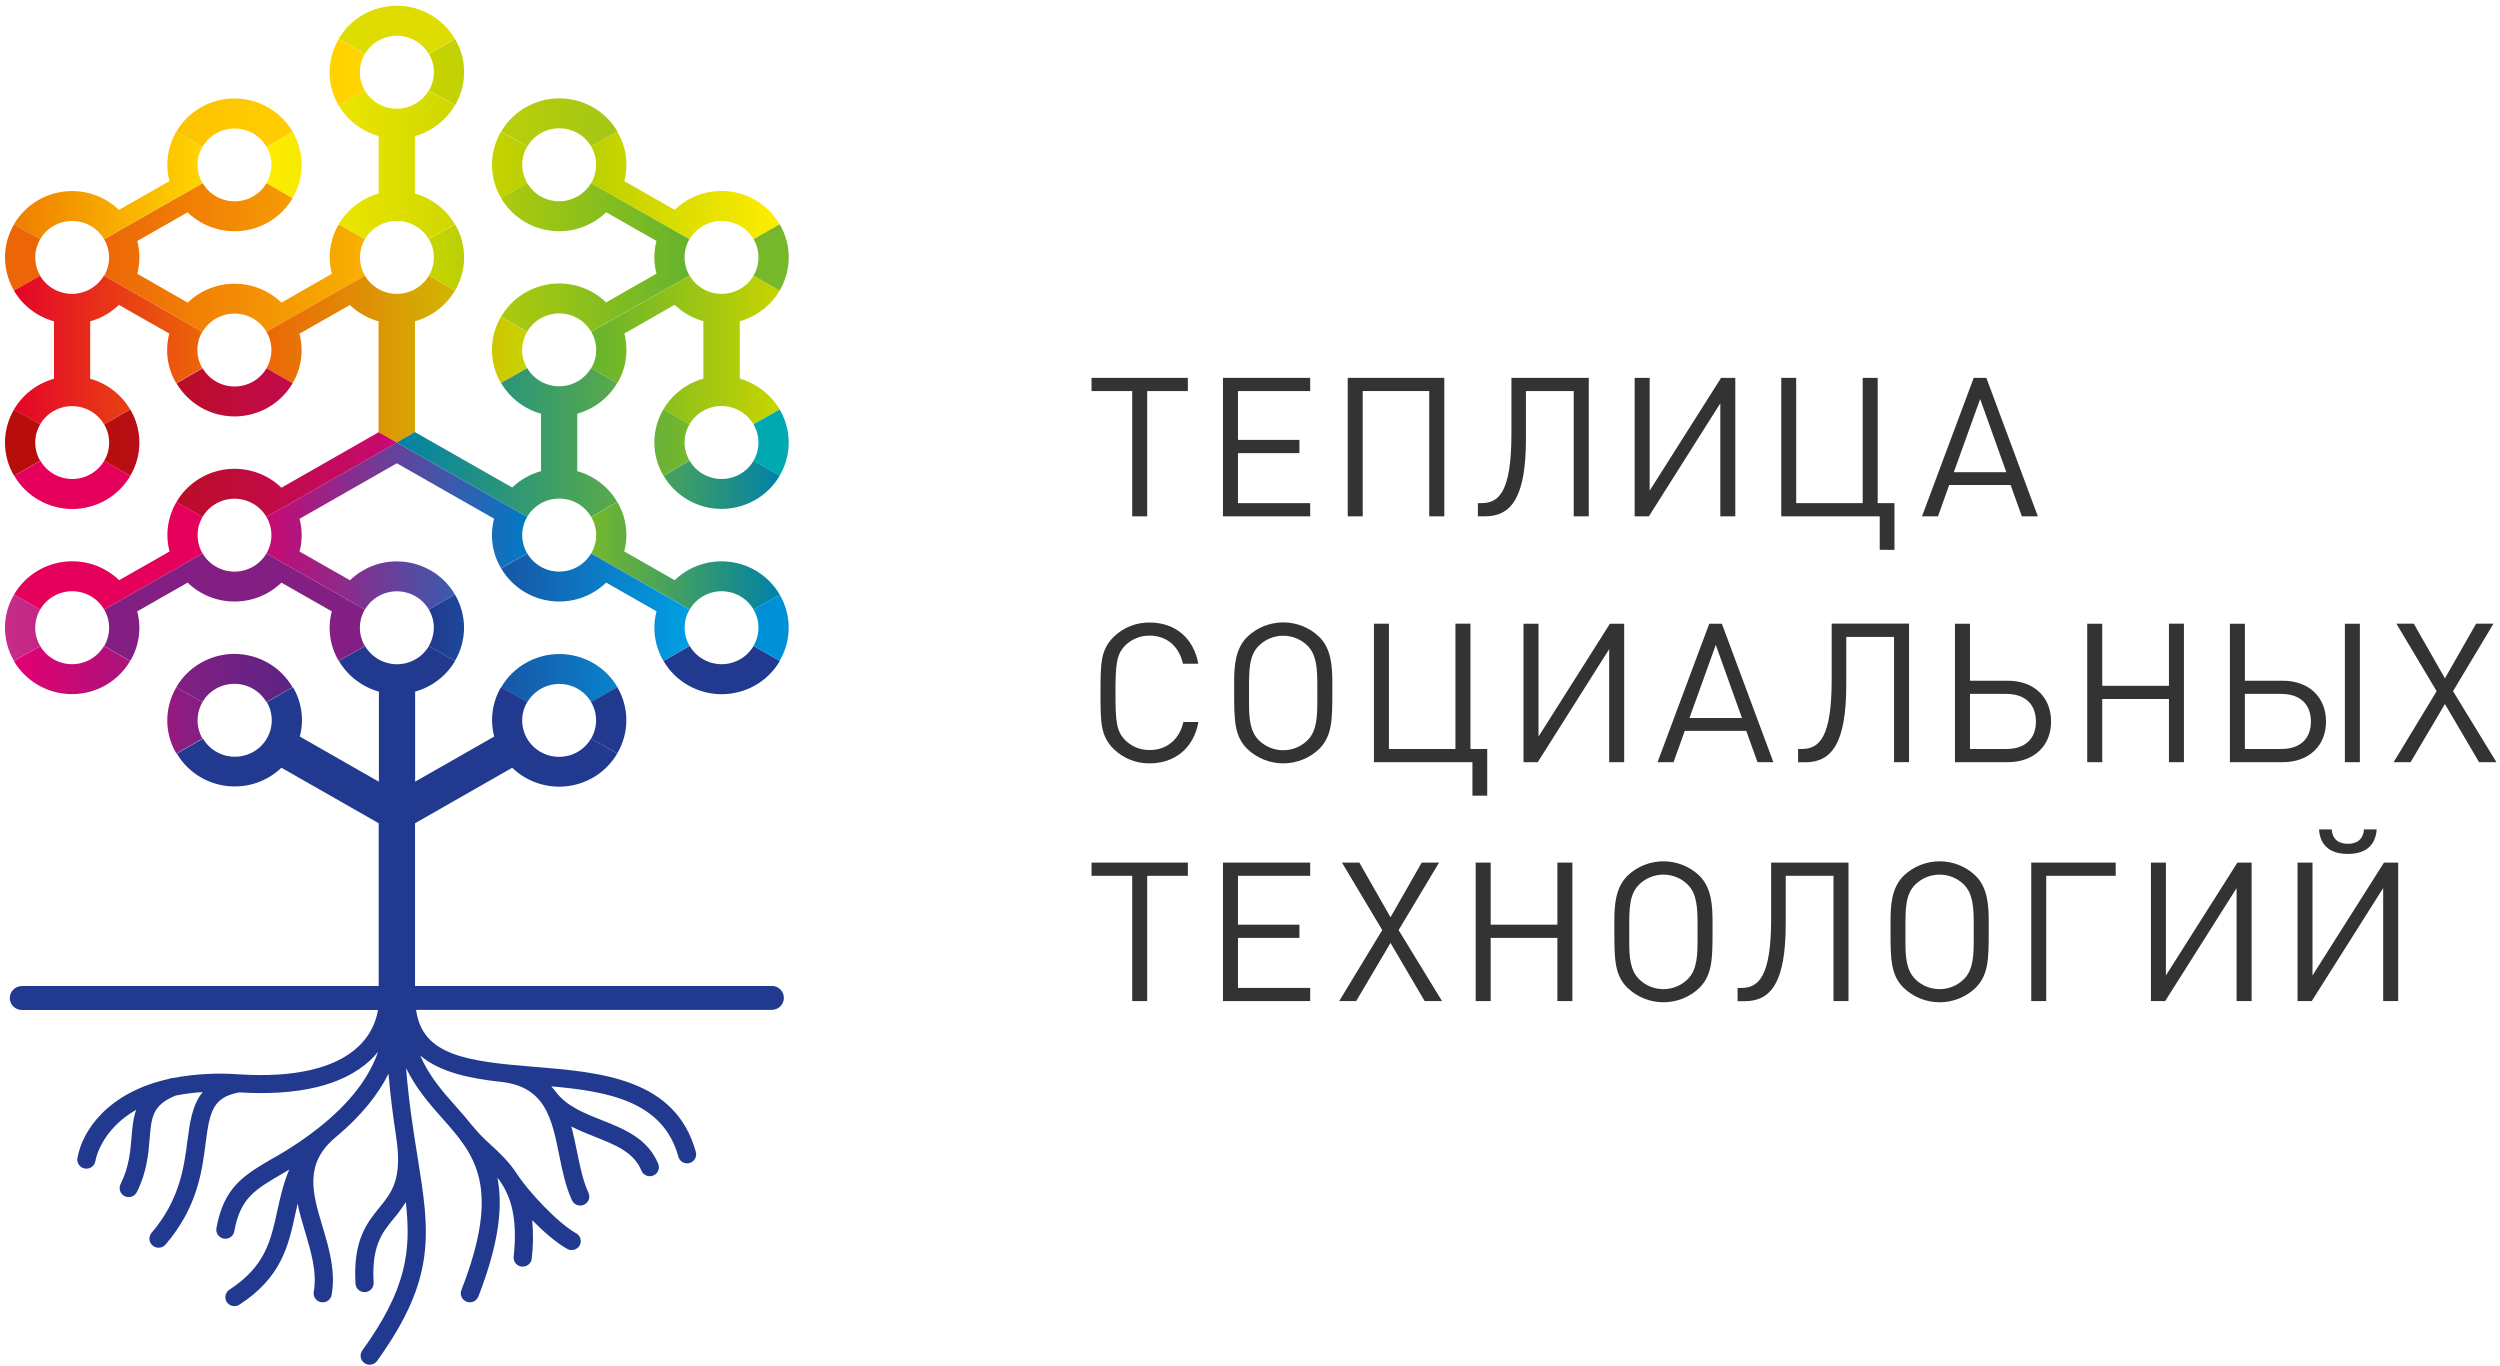 <svg width="247" height="135" viewBox="0 0 247 135" fill="none" xmlns="http://www.w3.org/2000/svg">
<path d="M113.343 38.636V51.015H111.862V38.636H107.843V37.331H117.36V38.638L113.343 38.636Z" fill="#333333"/>
<path d="M120.828 51.015V37.331H129.447V38.638H122.311V43.461H128.384V44.77H122.311V49.711H129.447V51.015H120.828Z" fill="#333333"/>
<path d="M141.208 51.015V38.636H134.637V51.015H133.155V37.331H142.698V51.015H141.208Z" fill="#333333"/>
<path d="M155.484 51.015V38.636H150.764V43.318C150.764 49.09 149.361 51.015 146.708 51.015H146.014V49.708H146.385C148.101 49.708 149.328 48.575 149.328 42.884V37.331H156.971V51.015H155.484Z" fill="#333333"/>
<path d="M169.967 51.015V39.846L162.908 51.015H161.504V37.331H162.986V48.479L170.045 37.331H171.448V51.015H169.967Z" fill="#333333"/>
<path d="M185.717 54.322V51.015H175.988V37.331H177.463V49.711H184.034V37.331H185.516V49.711H187.175V54.325L185.717 54.322Z" fill="#333333"/>
<path d="M199.761 51.015L198.65 47.921H192.577L191.473 51.015H189.894L195.004 37.331H196.251L201.339 51.015H199.761ZM195.64 39.424L193.037 46.651H198.225L195.64 39.424Z" fill="#333333"/>
<path d="M113.579 75.421C112.922 75.428 112.269 75.306 111.66 75.062C111.051 74.818 110.497 74.457 110.031 73.999C108.73 72.716 108.73 71.365 108.73 68.463C108.73 65.562 108.73 64.213 110.031 62.926C110.497 62.468 111.051 62.107 111.66 61.863C112.269 61.619 112.922 61.497 113.579 61.504C116.076 61.504 117.917 63.001 118.396 65.579H116.878C116.507 63.905 115.317 62.8 113.582 62.8C113.137 62.795 112.696 62.877 112.284 63.043C111.872 63.208 111.498 63.452 111.183 63.762C110.315 64.645 110.209 65.588 110.209 68.453C110.209 71.318 110.307 72.256 111.183 73.141C111.498 73.451 111.872 73.695 112.284 73.861C112.696 74.026 113.137 74.108 113.582 74.103C115.317 74.103 116.546 73.007 116.917 71.335H118.399C117.947 73.922 116.056 75.421 113.579 75.421Z" fill="#333333"/>
<path d="M131.635 68.463C131.635 71.192 131.594 72.74 130.334 73.999C129.384 74.91 128.11 75.421 126.784 75.421C125.459 75.421 124.185 74.91 123.235 73.999C121.968 72.75 121.934 71.192 121.934 68.463V67.394C121.934 65.761 122.051 64.087 123.235 62.915C124.185 62.003 125.459 61.493 126.784 61.493C128.11 61.493 129.384 62.003 130.334 62.915C131.542 64.106 131.635 65.838 131.635 67.51V68.463ZM130.151 67.732C130.151 66.118 130.093 64.694 129.178 63.792C128.863 63.481 128.489 63.234 128.078 63.066C127.666 62.897 127.225 62.81 126.779 62.81C126.333 62.81 125.892 62.897 125.48 63.066C125.069 63.234 124.695 63.481 124.38 63.792C123.404 64.752 123.404 66.176 123.404 68.068V69.43C123.404 70.911 123.482 72.258 124.38 73.141C124.695 73.453 125.069 73.699 125.48 73.868C125.892 74.036 126.333 74.123 126.779 74.123C127.225 74.123 127.666 74.036 128.078 73.868C128.489 73.699 128.863 73.453 129.178 73.141C130.132 72.201 130.151 70.719 130.151 69.143V67.732Z" fill="#333333"/>
<path d="M145.477 78.613V75.305H135.745V61.622H137.226V73.999H143.798V61.617H145.281V73.999H146.938V78.613H145.477Z" fill="#333333"/>
<path d="M158.986 75.305V64.136L151.927 75.305H150.523V61.622H152.005V72.772L159.062 61.622H160.468V75.305H158.986Z" fill="#333333"/>
<path d="M173.641 75.305L172.529 72.211H166.456L165.345 75.305H163.764L168.874 61.622H170.121L175.211 75.305H173.641ZM169.52 63.715L166.918 70.941H172.106L169.52 63.715Z" fill="#333333"/>
<path d="M187.131 75.305V62.926H182.412V67.617C182.412 73.389 181.009 75.314 178.356 75.314H177.653V73.999H178.024C179.74 73.999 180.97 72.866 180.97 67.174V61.615H188.613V75.299L187.131 75.305Z" fill="#333333"/>
<path d="M198.357 75.305H193.152V61.622H194.633V67.255H198.357C200.96 67.255 202.647 68.872 202.647 71.292C202.647 73.712 200.932 75.305 198.357 75.305ZM198.223 68.557H194.633V73.999H198.223C200.075 73.999 201.149 72.998 201.149 71.288C201.149 69.577 200.075 68.557 198.223 68.557Z" fill="#333333"/>
<path d="M214.292 75.305V69.058H207.701V75.305H206.217V61.622H207.701V67.756H214.292V61.617H215.773V75.301L214.292 75.305Z" fill="#333333"/>
<path d="M225.52 75.305H220.315V61.622H221.796V67.255H225.522C228.125 67.255 229.81 68.872 229.81 71.292C229.81 73.712 228.092 75.305 225.52 75.305ZM221.794 68.557V73.999H225.394C227.246 73.999 228.318 72.998 228.318 71.288C228.318 69.577 227.235 68.557 225.394 68.557H221.794ZM231.673 75.305V61.622H233.154V75.305H231.673Z" fill="#333333"/>
<path d="M244.933 75.305L241.558 69.558L238.166 75.305H236.488L240.741 68.29L236.761 61.617H238.479L241.558 67.02L244.64 61.617H246.356L242.359 68.29L246.649 75.305H244.933Z" fill="#333333"/>
<path d="M113.343 86.53V98.907H111.862V86.53H107.843V85.224H117.36V86.53H113.343Z" fill="#333333"/>
<path d="M120.828 98.907V85.224H129.447V86.53H122.311V91.358H128.384V92.664H122.311V97.605H129.447V98.907H120.828Z" fill="#333333"/>
<path d="M140.757 98.907L137.382 93.162L133.99 98.907H132.312L136.565 91.89L132.585 85.224H134.303L137.382 90.626L140.464 85.224H142.18L138.183 91.894L142.473 98.907H140.757Z" fill="#333333"/>
<path d="M153.87 98.907V92.664H147.279V98.907H145.798V85.224H147.279V91.358H153.87V85.224H155.351V98.907H153.87Z" fill="#333333"/>
<path d="M169.199 92.065C169.199 94.796 169.158 96.341 167.898 97.603C166.948 98.514 165.675 99.025 164.349 99.025C163.023 99.025 161.749 98.514 160.799 97.603C159.531 96.352 159.498 94.796 159.498 92.065V91.009C159.498 89.373 159.615 87.701 160.799 86.519C161.749 85.607 163.023 85.097 164.349 85.097C165.675 85.097 166.948 85.607 167.898 86.519C169.106 87.71 169.199 89.442 169.199 91.116V92.065ZM167.716 91.334C167.716 89.72 167.66 88.296 166.742 87.394C166.427 87.082 166.054 86.836 165.642 86.667C165.23 86.499 164.789 86.412 164.343 86.412C163.898 86.412 163.456 86.499 163.045 86.667C162.633 86.836 162.259 87.082 161.945 87.394C160.969 88.354 160.969 89.778 160.969 91.67V93.036C160.969 94.515 161.047 95.86 161.945 96.745C162.259 97.056 162.633 97.303 163.045 97.472C163.456 97.64 163.898 97.727 164.343 97.727C164.789 97.727 165.23 97.64 165.642 97.472C166.054 97.303 166.427 97.056 166.742 96.745C167.699 95.802 167.716 94.321 167.716 92.747V91.334Z" fill="#333333"/>
<path d="M181.15 98.907V86.53H176.43V91.221C176.43 96.993 175.027 98.918 172.375 98.918H171.674V97.611H172.043C173.758 97.611 174.988 96.476 174.988 90.787V85.224H182.631V98.907H181.15Z" fill="#333333"/>
<path d="M196.486 92.065C196.486 94.796 196.447 96.341 195.184 97.603C194.234 98.514 192.961 99.025 191.635 99.025C190.309 99.025 189.036 98.514 188.086 97.603C186.817 96.352 186.784 94.796 186.784 92.065V91.009C186.784 89.373 186.899 87.701 188.086 86.519C189.036 85.607 190.309 85.097 191.635 85.097C192.961 85.097 194.234 85.607 195.184 86.519C196.392 87.71 196.486 89.442 196.486 91.116V92.065ZM195.004 91.334C195.004 89.72 194.946 88.296 194.028 87.394C193.714 87.082 193.34 86.836 192.928 86.667C192.516 86.499 192.075 86.412 191.63 86.412C191.184 86.412 190.743 86.499 190.331 86.667C189.919 86.836 189.545 87.082 189.231 87.394C188.257 88.354 188.257 89.778 188.257 91.67V93.036C188.257 94.515 188.335 95.86 189.231 96.745C189.545 97.056 189.919 97.303 190.331 97.472C190.743 97.64 191.184 97.727 191.63 97.727C192.075 97.727 192.516 97.64 192.928 97.472C193.34 97.303 193.714 97.056 194.028 96.745C194.985 95.802 195.004 94.321 195.004 92.747V91.334Z" fill="#333333"/>
<path d="M202.168 86.53V98.907H200.687V85.224H209.032V86.53H202.168Z" fill="#333333"/>
<path d="M220.976 98.907V87.742L213.917 98.907H212.511V85.224H213.992V96.373L221.056 85.224H222.462V98.907H220.976Z" fill="#333333"/>
<path d="M235.458 98.907V87.742L228.4 98.907H226.995V85.224H228.476V96.373L235.536 85.224H236.939V98.907H235.458ZM231.968 84.368C230.348 84.368 229.237 83.658 229.12 81.946H230.367C230.445 82.889 231.018 83.368 231.968 83.368C232.918 83.368 233.486 82.889 233.566 81.946H234.816C234.698 83.648 233.586 84.368 231.968 84.368Z" fill="#333333"/>
<path d="M10.778 25.438C10.777 26.07 10.608 26.691 10.287 27.237L20.015 32.783C20.335 32.235 20.794 31.78 21.349 31.464C21.902 31.148 22.531 30.981 23.171 30.981C23.811 30.981 24.439 31.148 24.994 31.464C25.548 31.78 26.007 32.235 26.327 32.783L36.055 27.233C35.733 26.687 35.563 26.066 35.563 25.433C35.563 24.801 35.733 24.18 36.055 23.634L33.473 22.157C33.039 22.887 32.756 23.695 32.638 24.533C32.521 25.372 32.572 26.225 32.789 27.044L27.809 29.9C26.572 28.702 24.909 28.032 23.177 28.032C21.446 28.032 19.783 28.702 18.546 29.9L13.562 27.048C13.846 25.987 13.846 24.871 13.562 23.81L18.535 20.976C19.257 21.676 20.132 22.203 21.093 22.517C22.054 22.831 23.074 22.923 24.077 22.787C25.079 22.651 26.036 22.29 26.875 21.731C27.715 21.173 28.413 20.432 28.917 19.565L26.335 18.089C26.016 18.636 25.556 19.091 25.002 19.407C24.448 19.724 23.82 19.89 23.18 19.89C22.54 19.89 21.911 19.724 21.357 19.407C20.803 19.091 20.343 18.636 20.024 18.089L10.285 23.636C10.608 24.183 10.778 24.805 10.778 25.438Z" fill="url(#paint0_linear)"/>
<path d="M33.461 10.412L36.042 8.935C36.362 9.484 36.822 9.939 37.377 10.256C37.931 10.573 38.561 10.74 39.202 10.74C39.842 10.74 40.472 10.573 41.026 10.256C41.581 9.939 42.041 9.484 42.361 8.935L44.942 10.412C44.074 11.892 42.657 12.981 40.99 13.448V19.121C42.655 19.587 44.072 20.674 44.94 22.152L42.358 23.629C42.039 23.081 41.579 22.627 41.025 22.31C40.471 21.994 39.843 21.828 39.203 21.828C38.563 21.828 37.934 21.994 37.38 22.31C36.826 22.627 36.366 23.081 36.047 23.629L33.465 22.152C34.333 20.674 35.748 19.586 37.413 19.119V13.446C35.747 12.979 34.33 11.891 33.461 10.412ZM49.505 13.004C48.917 13.998 48.608 15.129 48.608 16.281C48.608 17.433 48.917 18.564 49.505 19.558L52.086 18.082C51.764 17.535 51.595 16.914 51.595 16.281C51.595 15.649 51.764 15.027 52.086 14.48L49.505 13.004ZM26.814 16.284C26.814 16.916 26.645 17.537 26.323 18.084L28.905 19.558C29.492 18.564 29.801 17.433 29.801 16.282C29.801 15.131 29.492 14 28.905 13.006L26.323 14.493C26.643 15.037 26.813 15.655 26.814 16.284Z" fill="url(#paint1_linear)"/>
<path d="M48.603 34.572C48.605 33.423 48.913 32.295 49.498 31.302L52.08 32.779C51.759 33.326 51.59 33.946 51.59 34.578C51.59 35.211 51.759 35.831 52.08 36.378L49.498 37.855C48.91 36.858 48.602 35.725 48.603 34.572ZM39.207 29.033C38.567 29.033 37.938 28.867 37.384 28.55C36.83 28.234 36.37 27.779 36.051 27.231L26.323 32.781C26.645 33.328 26.814 33.949 26.814 34.582C26.814 35.214 26.645 35.835 26.323 36.382L28.905 37.859C29.779 36.384 30.026 34.626 29.589 32.972L34.567 30.134C35.361 30.897 36.336 31.453 37.402 31.75V42.712L39.203 43.738L41.001 42.712V31.74C42.666 31.273 44.083 30.185 44.951 28.706L42.369 27.229C42.05 27.778 41.589 28.234 41.033 28.551C40.478 28.868 39.848 29.034 39.207 29.033Z" fill="url(#paint2_linear)"/>
<path d="M1.38 40.456L3.961 41.932C4.28 41.383 4.74 40.927 5.295 40.61C5.85 40.292 6.479 40.125 7.12 40.125C7.761 40.125 8.391 40.292 8.946 40.61C9.5 40.927 9.961 41.383 10.28 41.932L12.861 40.456C11.993 38.974 10.576 37.885 8.909 37.418V31.747C9.98 31.45 10.958 30.892 11.753 30.124L16.727 32.962C16.509 33.783 16.458 34.638 16.575 35.478C16.692 36.319 16.977 37.128 17.411 37.859L19.992 36.372C19.671 35.826 19.501 35.205 19.501 34.573C19.501 33.941 19.671 33.32 19.992 32.773L10.264 27.228C9.945 27.776 9.485 28.231 8.931 28.548C8.377 28.864 7.748 29.031 7.108 29.031C6.467 29.031 5.838 28.864 5.284 28.548C4.73 28.231 4.27 27.776 3.951 27.228L1.369 28.704C2.238 30.189 3.66 31.281 5.332 31.747V37.42C3.665 37.886 2.248 38.975 1.38 40.456Z" fill="url(#paint3_linear)"/>
<path d="M13.772 43.73C13.771 44.883 13.461 46.015 12.873 47.01L10.291 45.534C10.613 44.987 10.783 44.366 10.783 43.733C10.783 43.1 10.613 42.479 10.291 41.932L12.873 40.456C13.461 41.449 13.771 42.579 13.772 43.73ZM23.168 49.273C23.809 49.273 24.438 49.44 24.992 49.756C25.547 50.073 26.007 50.529 26.326 51.077L39.21 43.73L37.409 42.704L27.808 48.185C27.085 47.486 26.21 46.96 25.249 46.647C24.288 46.334 23.267 46.242 22.265 46.379C21.263 46.516 20.305 46.878 19.467 47.437C18.628 47.996 17.93 48.738 17.427 49.605L20.008 51.081C20.327 50.532 20.787 50.075 21.342 49.758C21.897 49.44 22.527 49.273 23.168 49.273ZM23.168 41.144C24.334 41.142 25.478 40.838 26.486 40.262C27.495 39.685 28.332 38.857 28.914 37.859L26.333 36.383C26.013 36.93 25.553 37.385 24.999 37.702C24.445 38.018 23.817 38.184 23.177 38.184C22.537 38.184 21.908 38.018 21.354 37.702C20.8 37.385 20.34 36.93 20.021 36.383L17.439 37.87C18.021 38.863 18.856 39.688 19.861 40.262C20.867 40.837 22.007 41.141 23.168 41.144Z" fill="url(#paint4_linear)"/>
<path d="M3.481 43.724C3.481 43.093 3.649 42.474 3.969 41.929L1.388 40.452C0.801 41.447 0.491 42.578 0.491 43.729C0.491 44.881 0.801 46.012 1.388 47.007L3.969 45.519C3.649 44.974 3.48 44.355 3.481 43.724Z" fill="#B70E0C"/>
<path d="M20.017 54.676L10.292 60.223C9.973 59.673 9.513 59.216 8.958 58.898C8.402 58.58 7.772 58.412 7.13 58.412C6.489 58.412 5.858 58.58 5.303 58.898C4.748 59.216 4.288 59.673 3.969 60.223L1.388 58.746C1.891 57.879 2.588 57.136 3.427 56.576C4.266 56.016 5.223 55.654 6.226 55.516C7.228 55.379 8.25 55.47 9.211 55.783C10.173 56.097 11.049 56.623 11.772 57.323L16.75 54.487C16.314 52.833 16.56 51.076 17.431 49.6L20.013 51.077C19.691 51.623 19.522 52.245 19.522 52.877C19.522 53.51 19.691 54.131 20.013 54.678L20.017 54.676ZM7.131 50.29C8.296 50.289 9.44 49.986 10.448 49.411C11.456 48.835 12.293 48.008 12.875 47.012L10.294 45.525C9.975 46.072 9.515 46.526 8.961 46.842C8.408 47.158 7.779 47.325 7.14 47.325C6.501 47.325 5.872 47.158 5.319 46.842C4.765 46.526 4.306 46.072 3.986 45.525L1.405 47.001C1.984 47.997 2.818 48.824 3.823 49.401C4.828 49.979 5.969 50.285 7.131 50.29Z" fill="#E5005B"/>
<path d="M73.088 37.414V31.741C74.754 31.273 76.17 30.184 77.037 28.703L74.456 27.226C74.137 27.776 73.677 28.232 73.122 28.549C72.567 28.866 71.938 29.033 71.297 29.033C70.656 29.033 70.026 28.866 69.471 28.549C68.917 28.232 68.457 27.776 68.138 27.226L58.414 32.774C58.736 33.321 58.905 33.942 58.905 34.574C58.905 35.207 58.736 35.828 58.414 36.375L60.995 37.852C61.432 37.121 61.717 36.312 61.835 35.471C61.953 34.63 61.902 33.775 61.684 32.954L66.653 30.112C67.448 30.878 68.425 31.436 69.495 31.733V37.408C67.83 37.874 66.413 38.962 65.545 40.442L68.127 41.918C68.446 41.37 68.906 40.915 69.46 40.598C70.014 40.282 70.644 40.115 71.284 40.115C71.924 40.115 72.553 40.282 73.107 40.598C73.662 40.915 74.121 41.37 74.441 41.918L77.022 40.442C76.156 38.968 74.746 37.883 73.088 37.414Z" fill="url(#paint5_linear)"/>
<path d="M74.935 43.725C74.934 44.357 74.765 44.978 74.444 45.525L77.026 47.002C77.613 46.006 77.923 44.875 77.923 43.723C77.923 42.571 77.613 41.44 77.026 40.445L74.444 41.922C74.766 42.47 74.935 43.092 74.935 43.725Z" fill="#00A8B0"/>
<path d="M68.127 45.516L65.546 46.992C64.958 45.998 64.649 44.867 64.649 43.715C64.649 42.563 64.958 41.432 65.546 40.438L68.127 41.914C67.805 42.461 67.636 43.082 67.636 43.715C67.636 44.347 67.805 44.969 68.127 45.516ZM50.606 48.163L40.996 42.69L39.204 43.72L52.086 51.065C52.404 50.516 52.864 50.06 53.419 49.742C53.973 49.425 54.603 49.258 55.244 49.258C55.885 49.258 56.514 49.425 57.069 49.742C57.623 50.06 58.083 50.516 58.402 51.065L60.983 49.589C60.116 48.108 58.7 47.018 57.033 46.55V40.873C58.697 40.407 60.111 39.32 60.979 37.843L58.397 36.367C58.078 36.913 57.618 37.367 57.064 37.683C56.511 37.998 55.883 38.165 55.244 38.165C54.605 38.165 53.977 37.998 53.423 37.683C52.869 37.367 52.41 36.913 52.09 36.367L49.508 37.843C50.376 39.32 51.791 40.407 53.454 40.873V46.55C52.383 46.845 51.404 47.399 50.606 48.163Z" fill="url(#paint6_linear)"/>
<path d="M77.034 58.743L74.452 60.219C74.133 59.671 73.673 59.216 73.119 58.9C72.564 58.583 71.935 58.416 71.295 58.416C70.655 58.416 70.026 58.583 69.472 58.9C68.917 59.216 68.457 59.671 68.138 60.219L58.408 54.672C58.73 54.125 58.899 53.504 58.899 52.871C58.899 52.239 58.73 51.618 58.408 51.071L60.99 49.594C61.424 50.324 61.708 51.132 61.825 51.97C61.943 52.809 61.891 53.662 61.674 54.481L66.656 57.322C67.379 56.624 68.254 56.099 69.214 55.786C70.174 55.474 71.194 55.383 72.195 55.52C73.196 55.657 74.152 56.018 74.99 56.577C75.828 57.135 76.526 57.875 77.029 58.741L77.034 58.743ZM71.288 50.28C72.453 50.279 73.597 49.976 74.605 49.4C75.614 48.824 76.451 47.996 77.034 47L74.452 45.523C74.132 46.071 73.672 46.526 73.118 46.842C72.564 47.158 71.935 47.325 71.295 47.325C70.655 47.325 70.026 47.158 69.472 46.842C68.918 46.526 68.458 46.071 68.138 45.523L65.557 47C66.138 47.995 66.973 48.822 67.979 49.398C68.985 49.974 70.127 50.279 71.29 50.282L71.288 50.28Z" fill="url(#paint7_linear)"/>
<path d="M39.207 55.465C37.475 55.465 35.813 56.134 34.575 57.33L29.595 54.492C29.879 53.431 29.879 52.316 29.595 51.256L39.207 45.772L48.816 51.248C48.598 52.069 48.547 52.924 48.665 53.765C48.783 54.606 49.069 55.415 49.505 56.147L52.086 54.67C51.764 54.123 51.595 53.502 51.595 52.87C51.595 52.237 51.764 51.616 52.086 51.069L39.207 43.726L26.325 51.075C26.647 51.622 26.816 52.243 26.816 52.876C26.816 53.508 26.647 54.13 26.325 54.677L36.055 60.224C36.374 59.676 36.834 59.221 37.389 58.904C37.943 58.587 38.572 58.421 39.212 58.421C39.852 58.421 40.481 58.587 41.036 58.904C41.59 59.221 42.05 59.676 42.369 60.224L44.95 58.737C44.367 57.742 43.53 56.916 42.522 56.342C41.514 55.768 40.37 55.465 39.207 55.465Z" fill="url(#paint8_linear)"/>
<path d="M60.997 67.893L58.415 69.38C58.097 68.831 57.637 68.375 57.082 68.057C56.528 67.74 55.898 67.573 55.257 67.573C54.616 67.573 53.987 67.74 53.432 68.057C52.878 68.375 52.418 68.831 52.099 69.38L49.518 67.904C50.099 66.905 50.936 66.076 51.945 65.499C52.954 64.922 54.099 64.618 55.265 64.618C56.431 64.618 57.576 64.922 58.585 65.499C59.594 66.076 60.431 66.905 61.012 67.904L60.997 67.893ZM67.642 62.02C67.641 61.389 67.811 60.769 68.132 60.223L58.402 54.675C58.083 55.222 57.623 55.676 57.069 55.992C56.516 56.307 55.888 56.473 55.249 56.473C54.609 56.473 53.982 56.307 53.428 55.992C52.874 55.676 52.415 55.222 52.095 54.675L49.514 56.152C50.018 57.018 50.716 57.758 51.555 58.316C52.394 58.873 53.351 59.234 54.352 59.37C55.354 59.506 56.374 59.414 57.334 59.1C58.294 58.786 59.169 58.26 59.891 57.561L64.867 60.399C64.649 61.221 64.598 62.076 64.715 62.917C64.833 63.758 65.117 64.568 65.551 65.301L68.132 63.814C67.813 63.269 67.645 62.65 67.644 62.02H67.642ZM42.858 62.02C42.858 62.653 42.689 63.273 42.367 63.82L44.949 65.297C45.538 64.302 45.848 63.171 45.848 62.018C45.848 60.866 45.538 59.735 44.949 58.74L42.367 60.227C42.693 60.773 42.866 61.394 42.868 62.027L42.858 62.02Z" fill="url(#paint9_linear)"/>
<path d="M23.166 64.604C22 64.605 20.854 64.91 19.844 65.487C18.835 66.065 17.997 66.896 17.416 67.895L19.997 69.371C20.316 68.821 20.776 68.364 21.331 68.046C21.887 67.728 22.517 67.561 23.159 67.561C23.8 67.561 24.431 67.728 24.986 68.046C25.541 68.364 26.001 68.821 26.32 69.371L28.901 67.895C28.321 66.898 27.486 66.069 26.48 65.492C25.473 64.914 24.33 64.608 23.166 64.604Z" fill="url(#paint10_linear)"/>
<path d="M12.87 65.304C13.46 64.308 13.771 63.174 13.772 62.02C13.768 61.474 13.695 60.931 13.557 60.403L18.537 57.564C19.774 58.762 21.438 59.432 23.17 59.432C24.903 59.432 26.567 58.762 27.804 57.564L32.782 60.401C32.564 61.222 32.513 62.077 32.63 62.918C32.748 63.758 33.032 64.568 33.466 65.3L36.048 63.824C35.726 63.277 35.556 62.655 35.556 62.023C35.556 61.39 35.726 60.769 36.048 60.222L26.324 54.677C26.004 55.224 25.545 55.677 24.991 55.993C24.438 56.309 23.81 56.475 23.17 56.475C22.531 56.475 21.903 56.309 21.35 55.993C20.796 55.677 20.336 55.224 20.017 54.677L10.291 60.227C10.613 60.773 10.783 61.395 10.783 62.027C10.783 62.66 10.613 63.281 10.291 63.828L12.87 65.304Z" fill="url(#paint11_linear)"/>
<path d="M49.501 19.555L52.082 18.078C52.402 18.627 52.862 19.083 53.417 19.4C53.971 19.717 54.601 19.883 55.241 19.883C55.882 19.883 56.511 19.717 57.066 19.4C57.621 19.083 58.081 18.627 58.4 18.078L68.126 23.624C67.804 24.17 67.635 24.791 67.635 25.423C67.635 26.056 67.804 26.677 68.126 27.223L58.403 32.77C58.084 32.221 57.623 31.765 57.069 31.448C56.514 31.131 55.885 30.963 55.243 30.963C54.602 30.963 53.973 31.131 53.418 31.448C52.864 31.765 52.403 32.221 52.084 32.77L49.503 31.296C50.006 30.429 50.704 29.687 51.542 29.127C52.381 28.568 53.338 28.206 54.341 28.068C55.343 27.931 56.364 28.023 57.325 28.336C58.286 28.649 59.162 29.175 59.885 29.875L64.861 27.038C64.721 26.512 64.648 25.97 64.645 25.425C64.648 24.878 64.721 24.334 64.861 23.804L59.887 20.972C59.164 21.673 58.289 22.2 57.328 22.514C56.366 22.828 55.345 22.921 54.342 22.784C53.339 22.647 52.381 22.285 51.542 21.726C50.703 21.167 50.004 20.425 49.501 19.557V19.555ZM42.867 25.434C42.866 26.066 42.697 26.687 42.376 27.234L44.957 28.71C45.545 27.715 45.855 26.585 45.855 25.433C45.855 24.281 45.545 23.15 44.957 22.156L42.376 23.632C42.698 24.18 42.867 24.801 42.867 25.434Z" fill="url(#paint12_linear)"/>
<path d="M17.42 13.011C18.001 12.013 18.838 11.184 19.847 10.608C20.855 10.031 22 9.728 23.166 9.728C24.331 9.728 25.476 10.031 26.485 10.608C27.494 11.184 28.331 12.013 28.912 13.011L26.33 14.498C26.011 13.95 25.552 13.495 24.997 13.178C24.444 12.861 23.815 12.695 23.174 12.695C22.534 12.695 21.905 12.861 21.351 13.178C20.797 13.495 20.338 13.95 20.019 14.498L17.42 13.011ZM33.462 3.862C32.873 4.856 32.563 5.987 32.563 7.139C32.563 8.29 32.873 9.421 33.462 10.415L36.043 8.938C35.721 8.391 35.551 7.77 35.551 7.137C35.551 6.505 35.721 5.884 36.043 5.337L33.462 3.862Z" fill="url(#paint13_linear)"/>
<path d="M36.054 5.334C36.373 4.786 36.832 4.332 37.386 4.016C37.94 3.7 38.568 3.534 39.207 3.534C39.847 3.534 40.475 3.7 41.029 4.016C41.582 4.332 42.042 4.786 42.361 5.334L44.942 3.846C44.361 2.849 43.525 2.021 42.517 1.445C41.508 0.87 40.364 0.566 39.2 0.566C38.035 0.566 36.891 0.87 35.883 1.445C34.875 2.021 34.038 2.849 33.457 3.846L36.054 5.334Z" fill="#DEDC00"/>
<path d="M3.969 23.633C4.288 23.085 4.748 22.63 5.302 22.313C5.856 21.997 6.485 21.83 7.126 21.83C7.766 21.83 8.395 21.997 8.949 22.313C9.503 22.63 9.963 23.085 10.283 23.633L20.011 18.084C19.689 17.537 19.519 16.916 19.519 16.283C19.519 15.65 19.689 15.029 20.011 14.482L17.429 13.006C16.555 14.481 16.309 16.238 16.745 17.892L11.752 20.737C11.029 20.04 10.154 19.515 9.194 19.203C8.234 18.892 7.215 18.801 6.214 18.938C5.213 19.075 4.257 19.437 3.419 19.995C2.582 20.553 1.884 21.293 1.381 22.159L3.969 23.633Z" fill="url(#paint14_linear)"/>
<path d="M3.482 25.434C3.483 24.802 3.652 24.181 3.973 23.635L1.391 22.158C0.804 23.153 0.494 24.284 0.494 25.436C0.494 26.588 0.804 27.72 1.391 28.715L3.973 27.227C3.653 26.682 3.484 26.064 3.482 25.434Z" fill="#EC6608"/>
<path d="M71.29 18.863C69.558 18.863 67.895 19.533 66.658 20.731L61.678 17.892C61.895 17.073 61.946 16.22 61.828 15.381C61.71 14.543 61.425 13.735 60.99 13.006L58.408 14.482C58.729 15.03 58.898 15.651 58.898 16.283C58.898 16.915 58.729 17.537 58.408 18.084L68.134 23.629C68.454 23.082 68.913 22.628 69.467 22.312C70.021 21.996 70.649 21.829 71.289 21.829C71.928 21.829 72.556 21.996 73.11 22.312C73.664 22.628 74.124 23.082 74.443 23.629L77.025 22.152C76.445 21.156 75.609 20.327 74.603 19.75C73.596 19.173 72.454 18.867 71.29 18.863Z" fill="url(#paint15_linear)"/>
<path d="M74.937 25.433C74.937 26.064 74.769 26.684 74.448 27.23L77.03 28.707C77.617 27.712 77.927 26.581 77.927 25.429C77.927 24.278 77.617 23.147 77.03 22.152L74.448 23.629C74.77 24.177 74.939 24.799 74.937 25.433Z" fill="#76B82A"/>
<path d="M60.991 12.996L58.41 14.473C58.09 13.926 57.63 13.472 57.077 13.156C56.523 12.841 55.895 12.675 55.256 12.675C54.617 12.675 53.989 12.841 53.435 13.156C52.882 13.472 52.422 13.926 52.102 14.473L49.521 12.996C50.102 11.999 50.939 11.171 51.947 10.595C52.955 10.019 54.099 9.716 55.264 9.716C56.428 9.716 57.572 10.019 58.581 10.595C59.589 11.171 60.425 11.999 61.006 12.996H60.991ZM42.867 7.132C42.867 7.762 42.699 8.382 42.379 8.927L44.96 10.404C45.548 9.409 45.858 8.278 45.858 7.127C45.858 5.975 45.548 4.844 44.96 3.849L42.379 5.337C42.699 5.882 42.868 6.501 42.867 7.132Z" fill="url(#paint16_linear)"/>
<path d="M58.402 72.968C58.724 72.421 58.894 71.8 58.894 71.168C58.894 70.536 58.724 69.915 58.402 69.369L60.984 67.881C61.573 68.876 61.883 70.007 61.883 71.16C61.883 72.312 61.573 73.443 60.984 74.438L58.402 72.968ZM77.034 65.296L74.453 63.819C74.133 64.367 73.673 64.822 73.119 65.139C72.565 65.456 71.936 65.622 71.296 65.622C70.655 65.622 70.026 65.456 69.472 65.139C68.918 64.822 68.458 64.367 68.139 63.819L65.557 65.306C66.138 66.304 66.975 67.132 67.984 67.708C68.993 68.284 70.137 68.588 71.302 68.588C72.467 68.588 73.612 68.284 74.62 67.708C75.629 67.132 76.466 66.304 77.047 65.306L77.034 65.296Z" fill="url(#paint17_linear)"/>
<path d="M74.935 62.017C74.934 62.649 74.765 63.27 74.444 63.817L77.026 65.293C77.613 64.299 77.923 63.168 77.923 62.016C77.923 60.865 77.613 59.734 77.026 58.739L74.444 60.215C74.766 60.763 74.936 61.384 74.935 62.017Z" fill="#0090D7"/>
<path d="M1.386 65.306L3.968 63.829C4.288 64.375 4.747 64.828 5.3 65.143C5.853 65.457 6.481 65.623 7.119 65.623C7.758 65.623 8.385 65.457 8.938 65.143C9.491 64.828 9.951 64.375 10.271 63.829L12.852 65.306C12.271 66.301 11.434 67.128 10.426 67.703C9.418 68.277 8.275 68.58 7.112 68.58C5.948 68.58 4.805 68.277 3.797 67.703C2.789 67.128 1.953 66.301 1.371 65.306H1.386ZM19.521 71.168C19.52 70.538 19.687 69.92 20.005 69.374L17.424 67.898C16.837 68.893 16.527 70.024 16.527 71.175C16.527 72.327 16.837 73.457 17.424 74.452L20.005 72.965C19.685 72.419 19.517 71.799 19.519 71.168H19.521Z" fill="url(#paint18_linear)"/>
<path d="M3.482 62.016C3.481 61.386 3.648 60.768 3.968 60.223L1.386 58.746C0.799 59.741 0.49 60.872 0.49 62.023C0.49 63.175 0.799 64.306 1.386 65.301L3.968 63.824C3.647 63.275 3.479 62.651 3.482 62.016Z" fill="url(#paint19_linear)"/>
<path d="M76.25 97.42H41.006V81.335L50.609 75.855C51.332 76.554 52.206 77.08 53.166 77.393C54.126 77.706 55.146 77.798 56.147 77.662C57.149 77.526 58.105 77.165 58.944 76.607C59.782 76.05 60.481 75.31 60.985 74.444L58.403 72.957C58.166 73.37 57.848 73.732 57.468 74.023C57.088 74.314 56.654 74.528 56.19 74.652C55.726 74.777 55.242 74.809 54.765 74.748C54.289 74.687 53.829 74.534 53.413 74.296C52.996 74.059 52.632 73.742 52.34 73.365C52.048 72.988 51.834 72.558 51.712 72.099C51.589 71.64 51.559 71.161 51.624 70.691C51.69 70.22 51.848 69.767 52.092 69.358L49.51 67.881C49.077 68.612 48.794 69.419 48.677 70.258C48.56 71.096 48.611 71.949 48.828 72.768L41.015 77.23V68.332C42.679 67.865 44.095 66.778 44.962 65.3L42.381 63.823C42.062 64.371 41.602 64.827 41.048 65.143C40.493 65.46 39.864 65.627 39.224 65.627C38.584 65.627 37.955 65.46 37.401 65.143C36.846 64.827 36.386 64.371 36.067 63.823L33.486 65.3C34.354 66.778 35.77 67.866 37.435 68.332V77.234L29.622 72.772C29.761 72.246 29.833 71.704 29.837 71.16C29.837 70.011 29.529 68.883 28.945 67.89L26.363 69.367C26.846 70.193 26.978 71.176 26.728 72.098C26.478 73.02 25.867 73.806 25.03 74.284C24.193 74.761 23.198 74.891 22.265 74.644C21.331 74.397 20.535 73.794 20.051 72.968L17.47 74.455C17.976 75.313 18.674 76.046 19.509 76.598C20.345 77.15 21.297 77.507 22.293 77.641C23.289 77.776 24.303 77.685 25.259 77.375C26.214 77.065 27.085 76.545 27.806 75.853L37.414 81.335V97.42H2.166C1.848 97.42 1.543 97.545 1.319 97.767C1.094 97.989 0.968 98.29 0.968 98.604C0.968 98.918 1.094 99.219 1.319 99.441C1.543 99.662 1.848 99.787 2.166 99.787H37.347C37.115 101.196 36.411 102.487 35.349 103.454C33.071 105.564 29.02 106.495 23.633 106.146C21.432 105.98 19.218 106.104 17.05 106.514C16.94 106.515 16.83 106.537 16.728 106.578L16.7 106.59C10.53 107.961 8.095 111.825 7.647 114.432C7.609 114.664 7.665 114.902 7.803 115.093C7.941 115.284 8.151 115.413 8.385 115.452C8.435 115.461 8.485 115.465 8.536 115.465C8.748 115.464 8.953 115.39 9.115 115.254C9.277 115.118 9.385 114.93 9.42 114.724C9.454 114.53 9.996 111.622 13.454 109.65C13.15 110.5 13.071 111.435 12.993 112.382C12.883 113.74 12.757 115.278 11.928 116.959C11.87 117.064 11.834 117.18 11.822 117.3C11.81 117.42 11.823 117.541 11.86 117.655C11.897 117.77 11.957 117.876 12.037 117.967C12.117 118.058 12.214 118.132 12.324 118.184C12.433 118.237 12.553 118.267 12.674 118.273C12.796 118.278 12.917 118.26 13.031 118.217C13.146 118.175 13.25 118.111 13.338 118.028C13.426 117.945 13.496 117.845 13.544 117.734C14.521 115.754 14.665 113.963 14.783 112.525C14.959 110.374 15.056 109.185 17.352 108.241C18.234 108.067 19.127 107.952 20.026 107.899C18.986 109.159 18.756 110.899 18.52 112.703C18.184 115.304 17.767 118.537 14.974 121.805C14.898 121.895 14.84 121.999 14.804 122.111C14.768 122.223 14.755 122.341 14.765 122.458C14.776 122.575 14.809 122.689 14.864 122.793C14.919 122.898 14.994 122.99 15.085 123.066C15.176 123.142 15.282 123.199 15.395 123.234C15.508 123.27 15.628 123.283 15.746 123.272C15.865 123.262 15.98 123.229 16.086 123.175C16.192 123.121 16.285 123.047 16.362 122.957C19.498 119.292 19.954 115.767 20.318 112.935C20.72 109.82 21.017 108.409 23.642 107.929C29.555 108.288 33.907 107.226 36.579 104.753C36.855 104.492 37.112 104.215 37.351 103.922C36.616 106.032 35.106 108.428 32.001 111.012C30.411 112.315 28.704 113.475 26.903 114.475C24.119 116.1 22.108 117.275 21.381 121.346C21.34 121.578 21.393 121.816 21.53 122.009C21.667 122.202 21.875 122.333 22.11 122.374C22.162 122.385 22.214 122.389 22.267 122.389C22.478 122.389 22.682 122.315 22.844 122.18C23.005 122.046 23.113 121.86 23.149 121.654C23.732 118.386 25.184 117.541 27.815 116.003L28.577 115.556C27.985 116.94 27.686 118.318 27.406 119.593C26.761 122.568 26.21 125.117 22.674 127.416C22.511 127.52 22.387 127.674 22.32 127.854C22.253 128.033 22.246 128.23 22.302 128.413C22.357 128.597 22.471 128.758 22.627 128.872C22.783 128.986 22.972 129.047 23.166 129.046C23.34 129.045 23.511 128.995 23.657 128.901C27.822 126.205 28.508 123.031 29.172 119.965C29.248 119.612 29.323 119.266 29.405 118.918C29.594 119.859 29.869 120.785 30.136 121.68C30.728 123.658 31.339 125.704 30.997 127.629C30.956 127.861 31.009 128.099 31.146 128.292C31.283 128.485 31.491 128.616 31.726 128.657C31.778 128.665 31.83 128.67 31.883 128.67C32.094 128.67 32.299 128.596 32.46 128.462C32.622 128.328 32.731 128.142 32.767 127.937C33.182 125.6 32.511 123.35 31.861 121.172C30.87 117.851 30.014 114.983 33.172 112.35C35.818 110.143 37.416 108.027 38.382 106.087C38.584 108.409 38.857 110.453 39.137 112.291C39.782 116.506 38.707 117.8 37.489 119.302C36.272 120.804 34.867 122.502 35.123 126.828C35.136 127.054 35.237 127.266 35.404 127.421C35.57 127.576 35.791 127.663 36.02 127.663H36.074C36.312 127.648 36.534 127.542 36.692 127.365C36.85 127.189 36.931 126.958 36.917 126.724C36.702 123.086 37.754 121.79 38.877 120.42C39.327 119.9 39.734 119.345 40.094 118.76C40.645 123.647 40.139 127.403 35.792 133.433C35.654 133.625 35.598 133.863 35.638 134.095C35.677 134.326 35.809 134.533 36.003 134.67C36.197 134.806 36.438 134.861 36.672 134.822C36.907 134.783 37.117 134.653 37.255 134.462C43.166 126.256 42.448 121.762 41.258 114.324C40.862 111.853 40.398 109.002 40.122 105.526C41.108 107.555 42.448 109.076 43.702 110.491C46.868 114.065 49.603 117.15 45.584 127.461C45.499 127.68 45.505 127.924 45.601 128.139C45.697 128.355 45.876 128.523 46.098 128.608C46.201 128.647 46.311 128.667 46.421 128.668C46.603 128.668 46.781 128.613 46.931 128.512C47.081 128.41 47.197 128.266 47.262 128.098C49.338 122.774 49.691 119.115 49.145 116.349C50.379 117.938 51.188 120.095 50.751 124.163C50.739 124.279 50.749 124.396 50.782 124.508C50.815 124.62 50.87 124.724 50.944 124.815C51.018 124.906 51.109 124.981 51.213 125.037C51.316 125.093 51.43 125.128 51.547 125.141H51.644C51.866 125.14 52.079 125.059 52.244 124.913C52.409 124.767 52.513 124.566 52.537 124.348C52.684 123.09 52.7 121.82 52.584 120.558C53.735 121.724 54.994 122.81 56.041 123.394C56.249 123.509 56.495 123.538 56.724 123.475C56.953 123.411 57.148 123.261 57.265 123.056C57.324 122.955 57.361 122.843 57.375 122.727C57.389 122.612 57.38 122.494 57.349 122.382C57.317 122.269 57.263 122.164 57.19 122.073C57.117 121.981 57.026 121.905 56.923 121.847C55.056 120.809 52.115 117.598 51.115 116.037C51.101 116.014 51.085 115.993 51.068 115.973C50.31 114.802 49.383 113.929 48.486 113.105C47.83 112.524 47.221 111.893 46.664 111.218C46.655 111.208 46.646 111.199 46.636 111.19C46.124 110.54 45.582 109.915 45.042 109.316C43.736 107.844 42.407 106.342 41.512 104.274C43.42 105.923 46.328 106.537 49.448 106.884H49.478C53.879 107.362 54.514 110.495 55.25 114.129C55.557 115.643 55.876 117.216 56.508 118.59C56.607 118.804 56.789 118.97 57.012 119.052C57.235 119.134 57.482 119.125 57.699 119.027C57.915 118.929 58.084 118.75 58.166 118.529C58.249 118.309 58.24 118.065 58.141 117.851C57.597 116.674 57.313 115.272 57.011 113.789C56.844 112.966 56.669 112.125 56.446 111.299C57.203 111.685 57.99 112.002 58.773 112.312C60.834 113.13 62.613 113.835 63.373 115.66C63.44 115.824 63.556 115.963 63.704 116.061C63.852 116.159 64.027 116.211 64.205 116.211C64.321 116.211 64.436 116.189 64.543 116.145C64.763 116.055 64.939 115.883 65.031 115.666C65.123 115.449 65.124 115.205 65.033 114.987C63.988 112.467 61.675 111.549 59.44 110.663C57.655 109.956 55.97 109.287 54.892 107.848C54.759 107.67 54.615 107.495 54.462 107.328C60.101 107.835 65.515 108.796 67.023 114.284C67.074 114.471 67.186 114.637 67.341 114.756C67.496 114.875 67.687 114.939 67.884 114.94C67.964 114.94 68.043 114.929 68.12 114.908C68.35 114.846 68.545 114.696 68.663 114.492C68.781 114.288 68.813 114.045 68.751 113.818C66.752 106.533 59.322 105.934 52.767 105.403C46.04 104.859 41.727 104.26 41.108 99.775H76.25C76.568 99.775 76.873 99.65 77.097 99.428C77.322 99.206 77.448 98.905 77.448 98.591C77.448 98.277 77.322 97.976 77.097 97.754C76.873 97.532 76.568 97.408 76.25 97.408V97.42Z" fill="#213A8F"/>
<defs>
<linearGradient id="paint0_linear" x1="10.285" y1="25.436" x2="36.055" y2="25.436" gradientUnits="userSpaceOnUse">
<stop stop-color="#EC6608"/>
<stop offset="1" stop-color="#F9B000"/>
</linearGradient>
<linearGradient id="paint1_linear" x1="26.323" y1="16.282" x2="52.093" y2="16.282" gradientUnits="userSpaceOnUse">
<stop stop-color="#FFED00"/>
<stop offset="1" stop-color="#BCCF00"/>
</linearGradient>
<linearGradient id="paint2_linear" x1="26.323" y1="35.479" x2="52.093" y2="35.479" gradientUnits="userSpaceOnUse">
<stop stop-color="#EC6608"/>
<stop offset="1" stop-color="#C8D400"/>
</linearGradient>
<linearGradient id="paint3_linear" x1="1.38" y1="34.583" x2="20.012" y2="34.583" gradientUnits="userSpaceOnUse">
<stop stop-color="#E40428"/>
<stop offset="1" stop-color="#EC6608"/>
</linearGradient>
<linearGradient id="paint4_linear" x1="10.285" y1="43.732" x2="39.21" y2="43.732" gradientUnits="userSpaceOnUse">
<stop stop-color="#B70E0C"/>
<stop offset="1" stop-color="#C80973"/>
</linearGradient>
<linearGradient id="paint5_linear" x1="58.403" y1="34.575" x2="77.037" y2="34.575" gradientUnits="userSpaceOnUse">
<stop stop-color="#65B32E"/>
<stop offset="1" stop-color="#C8D400"/>
</linearGradient>
<linearGradient id="paint6_linear" x1="39.204" y1="43.716" x2="68.127" y2="43.716" gradientUnits="userSpaceOnUse">
<stop stop-color="#0081A7"/>
<stop offset="1" stop-color="#76B82A"/>
</linearGradient>
<linearGradient id="paint7_linear" x1="58.402" y1="52.873" x2="77.034" y2="52.873" gradientUnits="userSpaceOnUse">
<stop stop-color="#76B82A"/>
<stop offset="1" stop-color="#0081A7"/>
</linearGradient>
<linearGradient id="paint8_linear" x1="26.321" y1="51.974" x2="52.093" y2="51.974" gradientUnits="userSpaceOnUse">
<stop stop-color="#C80973"/>
<stop offset="1" stop-color="#007BC4"/>
</linearGradient>
<linearGradient id="paint9_linear" x1="42.367" y1="62.023" x2="68.135" y2="62.023" gradientUnits="userSpaceOnUse">
<stop stop-color="#213A8F"/>
<stop offset="1" stop-color="#009FE3"/>
</linearGradient>
<linearGradient id="paint10_linear" x1="17.418" y1="66.988" x2="28.919" y2="66.988" gradientUnits="userSpaceOnUse">
<stop stop-color="#831F82"/>
<stop offset="1" stop-color="#5C2483"/>
</linearGradient>
<linearGradient id="paint11_linear" x1="1182.99" y1="3026.55" x2="4268.63" y2="3026.55" gradientUnits="userSpaceOnUse">
<stop stop-color="#831F82"/>
<stop offset="1" stop-color="#5C2483"/>
</linearGradient>
<linearGradient id="paint12_linear" x1="42.363" y1="25.425" x2="68.135" y2="25.425" gradientUnits="userSpaceOnUse">
<stop stop-color="#C8D400"/>
<stop offset="1" stop-color="#65B32E"/>
</linearGradient>
<linearGradient id="paint13_linear" x1="17.42" y1="9.176" x2="36.052" y2="9.176" gradientUnits="userSpaceOnUse">
<stop stop-color="#FDC300"/>
<stop offset="1" stop-color="#FFD500"/>
</linearGradient>
<linearGradient id="paint14_linear" x1="1.381" y1="18.32" x2="20.011" y2="18.32" gradientUnits="userSpaceOnUse">
<stop stop-color="#EF7D00"/>
<stop offset="1" stop-color="#FFD500"/>
</linearGradient>
<linearGradient id="paint15_linear" x1="58.402" y1="18.309" x2="77.031" y2="18.309" gradientUnits="userSpaceOnUse">
<stop stop-color="#BCCF00"/>
<stop offset="1" stop-color="#FFED00"/>
</linearGradient>
<linearGradient id="paint16_linear" x1="42.364" y1="9.161" x2="60.991" y2="9.161" gradientUnits="userSpaceOnUse">
<stop stop-color="#C8D400"/>
<stop offset="1" stop-color="#A2C617"/>
</linearGradient>
<linearGradient id="paint17_linear" x1="5077.92" y1="3490.25" x2="6692.73" y2="3490.25" gradientUnits="userSpaceOnUse">
<stop stop-color="#213A8F"/>
<stop offset="1" stop-color="#009FE3"/>
</linearGradient>
<linearGradient id="paint18_linear" x1="1.386" y1="69.141" x2="20.016" y2="69.141" gradientUnits="userSpaceOnUse">
<stop stop-color="#E50071"/>
<stop offset="1" stop-color="#831F82"/>
</linearGradient>
<linearGradient id="paint19_linear" x1="-11.491" y1="62.024" x2="13.328" y2="62.024" gradientUnits="userSpaceOnUse">
<stop stop-color="#E94190"/>
<stop offset="1" stop-color="#A71680"/>
</linearGradient>
</defs>
</svg>
